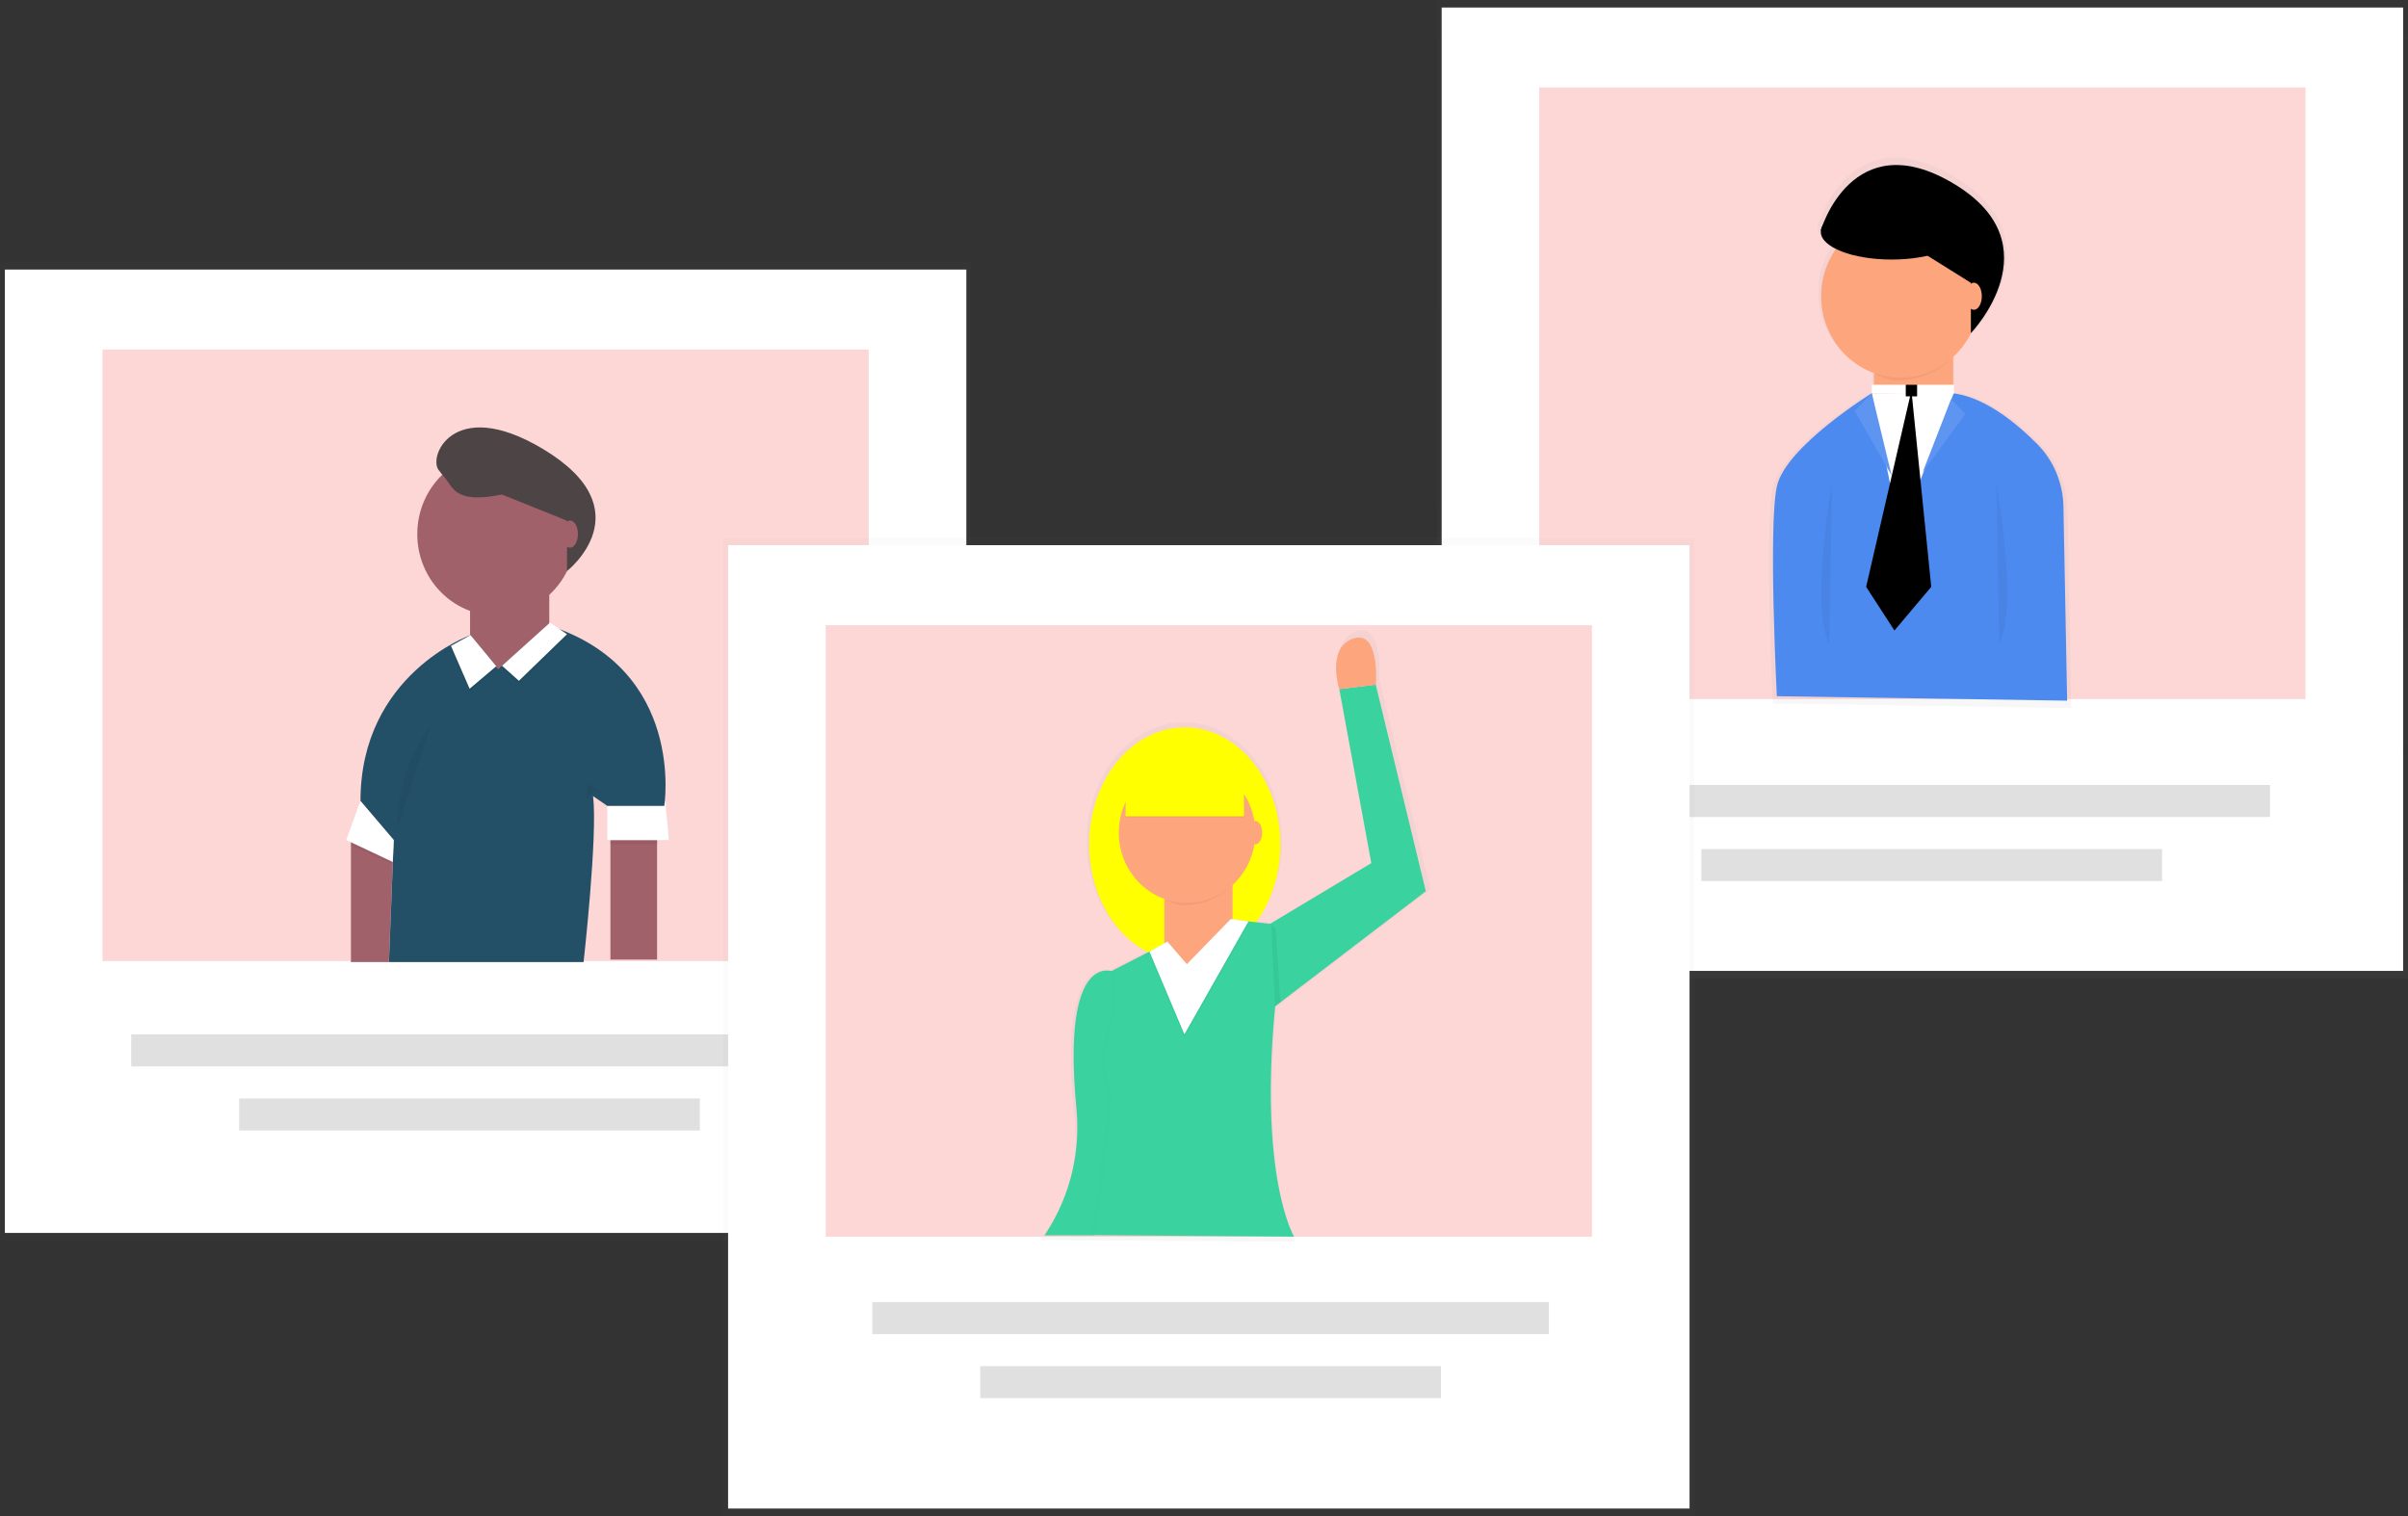<svg width="810" height="510" viewBox="0 0 810 510" fill="none" xmlns="http://www.w3.org/2000/svg">
<rect x="0" y="0" width="810" height="510" fill="#333333" stroke="none"/>
<g opacity="0.5">
<path opacity="0.5" d="M810 0H483.305V329.134H810V0Z" fill="url(#paint0_linear)"/>
</g>
<path d="M808.361 2.532H484.944V326.602H808.361V2.532Z" fill="white"/>
<g opacity="0.5">
<path opacity="0.5" d="M775.525 29.441H517.78V235.161H775.525V29.441Z" fill="#F25F5C"/>
</g>
<g opacity="0.5">
<path opacity="0.5" d="M695.472 171.106C695.331 162.991 692.107 155.255 686.488 149.554C681.427 144.443 674.622 138.578 667.248 135.03H667.203C664.08 133.466 660.733 132.427 657.291 131.951V119.358C659.806 117.042 661.885 114.268 663.422 111.176V112.185C663.422 112.185 675.168 99.985 674.899 85.668C675.071 77.071 671.051 67.611 657.568 59.498C626.259 40.718 614.266 68.027 611.983 74.346C611.835 74.652 611.725 74.975 611.653 75.308L611.563 75.601C611.525 75.897 611.525 76.197 611.563 76.493V76.493V76.586C611.553 76.745 611.553 76.904 611.563 77.063C611.563 79.172 613.308 81.112 616.265 82.697C613.94 86.265 612.44 90.333 611.88 94.588C611.319 98.844 611.713 103.175 613.031 107.25C614.349 111.325 616.556 115.036 619.483 118.099C622.41 121.163 625.98 123.497 629.92 124.923V133.005L629.314 131.828C629.314 131.828 625.129 134.406 619.731 138.362C610.687 144.99 598.23 155.488 596.358 164.163C593.364 178.018 596.358 236.654 596.358 236.654L696.722 238.193L695.472 171.106ZM663.572 111.076L663.609 111.038L663.572 111.076ZM611.825 77.502V77.548V77.502ZM612.013 77.956V78.017V77.956ZM612.252 78.402L612.297 78.479L612.252 78.402ZM612.544 78.841L612.604 78.926L612.544 78.841ZM612.888 79.272L612.971 79.365L612.888 79.272ZM613.285 79.695L613.383 79.796L613.285 79.695ZM616.684 82.005L616.789 82.058L616.684 82.005ZM613.734 80.088L613.854 80.196L613.734 80.088ZM614.229 80.496L614.371 80.604L614.229 80.496ZM614.775 80.888L614.94 81.004L614.775 80.888ZM615.366 81.273L615.561 81.389L615.366 81.273ZM616.003 81.643L616.22 81.766L616.003 81.643Z" fill="url(#paint1_linear)"/>
</g>
<path d="M656.999 119.743H630.354V159.922H656.999V119.743Z" fill="#FDA57D"/>
<path opacity="0.05" d="M631.238 126.132C634.023 127.148 635.221 127.956 638.342 127.956C644.905 127.957 651.235 125.456 656.108 120.936V120.652H631.238V126.132Z" fill="black"/>
<path d="M639.233 127.048C653.949 127.048 665.878 114.783 665.878 99.654C665.878 84.525 653.949 72.26 639.233 72.26C624.518 72.26 612.589 84.525 612.589 99.654C612.589 114.783 624.518 127.048 639.233 127.048Z" fill="#FDA57D"/>
<path d="M636.299 87.308C649.451 87.308 660.113 83.141 660.113 78.002C660.113 72.863 649.451 68.696 636.299 68.696C623.146 68.696 612.484 72.863 612.484 78.002C612.484 83.141 623.146 87.308 636.299 87.308Z" fill="black"/>
<path d="M641.06 81.435L662.965 95.144V112.077C662.965 112.077 691.541 82.382 657.253 61.823C622.965 41.264 612.484 77.494 612.484 77.494C612.484 77.494 622.007 85.353 641.06 81.435Z" fill="black"/>
<path d="M663.976 104.218C665.448 104.218 666.641 102.175 666.641 99.654C666.641 97.133 665.448 95.09 663.976 95.09C662.504 95.09 661.311 97.133 661.311 99.654C661.311 102.175 662.504 104.218 663.976 104.218Z" fill="#FDA57D"/>
<g opacity="0.05">
<path opacity="0.05" d="M662.966 95.143L648.382 86.022C644.421 86.898 640.38 87.329 636.329 87.308C623.527 87.308 613.12 83.359 612.544 78.41V78.495C612.534 78.648 612.534 78.803 612.544 78.956C612.544 84.098 623.205 88.262 636.359 88.262C640.422 88.287 644.476 87.856 648.449 86.977L663.025 96.098L662.966 95.143Z" fill="black"/>
<path opacity="0.05" d="M662.966 112.108V113.085C662.966 113.085 674.382 101.216 674.12 87.285C673.851 100.785 662.966 112.108 662.966 112.108Z" fill="black"/>
</g>
<path d="M629.755 132.197C629.755 132.197 600.603 150.178 597.691 163.663C594.779 177.148 597.691 234.199 597.691 234.199L695.345 235.7L694.102 170.413C693.961 162.513 690.816 154.984 685.343 149.439C678.051 142.073 667.023 133.075 655.988 132.197L642.872 157.675L629.755 132.197Z" fill="#4D8AF0"/>
<path opacity="0.05" d="M616.295 162.716C616.295 162.716 608.674 203.842 615.344 216.596Z" fill="black"/>
<path opacity="0.05" d="M671.515 162.716C671.515 162.716 679.136 203.842 672.466 216.596Z" fill="black"/>
<path d="M629.628 132.351L657.306 131.951L639.158 179.357L629.628 132.351Z" fill="white"/>
<path d="M629.628 129.418V132.351H657.253L657.306 129.418H629.628Z" fill="white"/>
<path d="M644.871 129.418H641.06V133.336H644.871V129.418Z" fill="black"/>
<path d="M629.628 132.351L623.916 138.232L636.299 159.922L629.628 132.351Z" fill="#4D8AF0"/>
<path d="M656.295 134.314L661.064 139.209L646.772 158.79L656.295 134.314Z" fill="#4D8AF0"/>
<path opacity="0.1" d="M629.628 132.351L623.916 138.232L636.299 159.922L629.628 132.351Z" fill="white"/>
<path opacity="0.1" d="M656.295 134.314L661.064 139.209L646.772 158.79L656.295 134.314Z" fill="white"/>
<path d="M642.962 131.374L627.727 197.414L637.249 212.1L649.632 197.414L642.962 131.374Z" fill="black"/>
<path d="M763.584 264.056H535.995V274.832H763.584V264.056Z" fill="#E0E0E0"/>
<path d="M727.274 285.607H572.304V296.383H727.274V285.607Z" fill="#E0E0E0"/>
<g opacity="0.5">
<path opacity="0.5" d="M326.695 88.147H0V417.281H326.695V88.147Z" fill="url(#paint2_linear)"/>
</g>
<path d="M325.056 90.679H1.64V414.749H325.056V90.679Z" fill="white"/>
<g opacity="0.5">
<path opacity="0.5" d="M292.22 117.588H34.475V323.308H292.22V117.588Z" fill="#F25F5C"/>
</g>
<path opacity="0.05" d="M159.013 206.15C161.798 207.166 162.996 207.975 166.118 207.975C172.68 207.976 179.01 205.475 183.883 200.955V200.67H159.013V206.15Z" fill="black"/>
<path d="M184.766 199.762H158.122V239.941H184.766V199.762Z" fill="#A0616A"/>
<path d="M167.008 207.067C181.724 207.067 193.653 194.802 193.653 179.673C193.653 164.543 181.724 152.279 167.008 152.279C152.293 152.279 140.364 164.543 140.364 179.673C140.364 194.802 152.293 207.067 167.008 207.067Z" fill="#A0616A"/>
<path d="M221.031 282.583H205.332V322.8H221.031V282.583Z" fill="#A0616A"/>
<path d="M118.047 282.583V323.623H130.819L132.301 285.592L118.047 282.583Z" fill="#A0616A"/>
<path d="M168.828 166.349L190.733 175.162V192.096C190.733 192.096 216.981 171.633 182.67 151.051C151.841 132.578 143.36 154.711 147.947 158.56C147.857 158.659 152.534 164.551 147.947 156.25C147.901 156.378 148.602 159.336 148.607 159.472C148.612 159.608 153.127 164.913 147.947 156.25C148.003 156.374 148.509 159.38 148.607 159.472C152.417 163.159 151.848 169.844 168.828 166.349Z" fill="#4D4545"/>
<path d="M191.744 184.237C193.216 184.237 194.409 182.194 194.409 179.673C194.409 177.152 193.216 175.108 191.744 175.108C190.272 175.108 189.079 177.152 189.079 179.673C189.079 182.194 190.272 184.237 191.744 184.237Z" fill="#A0616A"/>
<path d="M204.269 271.091V282.582H225.021L223.756 269.451L204.269 271.091Z" fill="white"/>
<path d="M167.54 225.132L158.272 213.64C158.272 213.64 121.259 226.771 121.259 269.451L132.436 282.582L130.841 323.623H196.303C196.303 323.623 201.094 280.943 199.5 267.812L204.291 271.098H223.449C223.449 271.098 230.816 225.132 184.519 210.361L167.54 225.132Z" fill="#235067"/>
<path d="M121.236 269.451L116.452 282.582L132.129 289.972L132.413 282.582L121.236 269.451Z" fill="white"/>
<path opacity="0.05" d="M151.691 218.243L157.965 232.675L166.926 225.101L158.272 214.617L151.691 218.243Z" fill="black"/>
<path d="M151.691 217.265L157.965 231.69L166.926 224.123L158.272 213.64L151.691 217.265Z" fill="white"/>
<path opacity="0.05" d="M185.021 210.415L190.733 214.333L174.547 229.996L168.88 224.939L185.021 210.415Z" fill="black"/>
<path d="M185.021 209.437L190.733 213.347L174.547 229.019L168.88 223.962L185.021 209.437Z" fill="white"/>
<path opacity="0.05" d="M133.589 278.957C133.571 266.241 137.585 253.866 145.021 243.705Z" fill="black"/>
<path opacity="0.05" d="M197.404 269.166V263.286L203.116 267.204L199.305 266.226L197.404 269.166Z" fill="black"/>
<path opacity="0.05" d="M205.025 282.875L205.332 283.93H221.031L221.211 282.875H205.025Z" fill="black"/>
<path opacity="0.05" d="M118.047 283.337V284.46L132.047 290.641L131.687 289.725L118.047 283.337Z" fill="black"/>
<path d="M271.722 347.954H44.133V358.73H271.722V347.954Z" fill="#E0E0E0"/>
<path d="M235.412 369.505H80.442V380.281H235.412V369.505Z" fill="#E0E0E0"/>
<g opacity="0.5">
<path opacity="0.5" d="M569.968 180.866H243.273V510H569.968V180.866Z" fill="url(#paint3_linear)"/>
</g>
<path d="M568.329 183.398H244.913V507.468H568.329V183.398Z" fill="white"/>
<g opacity="0.5">
<path opacity="0.5" d="M535.493 210.315H277.749V416.034H535.493V210.315Z" fill="#F25F5C"/>
</g>
<g opacity="0.5">
<path opacity="0.5" d="M429.335 338.733L430.084 338.155L431.154 337.339L481.134 299.17L463.952 228.518C463.952 228.518 463.952 228.434 463.952 228.287C464.095 226.132 464.896 209.453 456.129 212.462C447.564 215.395 450.739 227.718 451.353 229.811L451.45 230.119L462.38 289.533L427.643 310.361L422.822 309.807C428.316 302.058 431.233 292.694 431.139 283.106C431.139 260.938 416.458 242.966 398.341 242.966C380.224 242.966 365.543 260.938 365.543 283.106C365.543 299.708 373.778 313.963 385.524 320.052L373.089 326.448V326.517C369.525 325.748 356.005 325.978 361.485 376.995C362.83 389.354 359.97 401.811 353.392 412.247L349.963 417.15L435.571 417.689H435.833C435.833 417.689 423.713 397.715 429.335 338.733Z" fill="url(#paint4_linear)"/>
</g>
<path d="M374.601 326.871C374.601 326.871 356.933 319.028 362.084 372.931C363.482 387.301 360.085 401.734 352.449 413.856L351.363 415.572H367.788L380.156 402.103L374.601 326.871Z" fill="#3AD29F"/>
<path d="M462.829 230.543C462.829 230.543 462.829 230.466 462.829 230.319L450.477 231.813L450.566 232.12L461.28 290.356L424.536 312.393L426.033 340.726L479.614 299.801L462.829 230.543Z" fill="#3AD29F"/>
<path d="M398.535 323.4C416.29 323.4 430.682 305.783 430.682 284.052C430.682 262.322 416.29 244.705 398.535 244.705C380.781 244.705 366.388 262.322 366.388 284.052C366.388 305.783 380.781 323.4 398.535 323.4Z" fill="#FFFF00"/>
<path d="M414.609 297.43H391.648V332.059H414.609V297.43Z" fill="#FDA57D"/>
<path d="M398.535 326.586L392.412 317.142L374.04 326.586V342.211C374.04 342.211 367.369 354.296 372.804 368.212C371.307 388.671 367.25 415.488 367.25 415.488L435.309 416.003C435.309 416.003 423.061 395.814 429.185 336.008L427.688 310.823L413.913 309.283L398.535 326.586Z" fill="#3AD29F"/>
<path opacity="0.05" d="M427.62 310.815L429.155 312.385L430.682 337.208L428.901 338.571L427.62 310.815Z" fill="black"/>
<path opacity="0.05" d="M392.411 302.941C394.807 303.811 395.848 304.481 398.535 304.481C404.191 304.481 409.646 302.326 413.845 298.431V298.184H392.411V302.941Z" fill="black"/>
<path d="M399.299 303.726C411.98 303.726 422.26 293.157 422.26 280.119C422.26 267.082 411.98 256.512 399.299 256.512C386.618 256.512 376.338 267.082 376.338 280.119C376.338 293.157 386.618 303.726 399.299 303.726Z" fill="#FDA57D"/>
<path d="M422.268 284.052C423.537 284.052 424.566 282.291 424.566 280.119C424.566 277.947 423.537 276.186 422.268 276.186C420.998 276.186 419.969 277.947 419.969 280.119C419.969 282.291 420.998 284.052 422.268 284.052Z" fill="#FDA57D"/>
<path opacity="0.05" d="M379.25 272.73V273.839H418.667V274.947H378.711L379.25 272.73Z" fill="black"/>
<path d="M418.442 254.149H378.636V274.608H418.442V254.149Z" fill="#FFFF00"/>
<path d="M455.156 214.802C446.763 217.681 449.87 229.758 450.469 231.813L462.822 230.319C462.986 228.203 463.773 211.854 455.156 214.802Z" fill="#FDA57D"/>
<g opacity="0.05">
<path opacity="0.05" d="M368.605 415.488C368.605 415.488 372.632 388.671 374.159 368.212C368.762 354.357 375.425 342.211 375.425 342.211V326.586L392.561 317.773L392.15 317.142L373.785 326.586V342.211C373.785 342.211 367.122 354.334 372.52 368.212C371.023 388.671 366.965 415.488 366.965 415.488L435.025 416.003L368.605 415.488Z" fill="black"/>
<path opacity="0.05" d="M399.92 326.548L415.081 309.407L413.591 309.237L399.224 325.478L399.92 326.548Z" fill="black"/>
</g>
<path opacity="0.05" d="M386.647 320.96L398.408 348.808L419.969 310.777L414.01 309.992L399.232 325.178L392.666 317.589L386.647 320.96Z" fill="black"/>
<path d="M386.647 320.113L398.408 347.969L419.969 309.938L414.01 309.145L399.232 324.339L392.666 316.742L386.647 320.113Z" fill="white"/>
<path d="M521.022 438.009H293.433V448.785H521.022V438.009Z" fill="#E0E0E0"/>
<path d="M484.712 459.561H329.742V470.337H484.712V459.561Z" fill="#E0E0E0"/>
<defs>
<linearGradient id="paint0_linear" x1="646.652" y1="329.134" x2="646.652" y2="0" gradientUnits="userSpaceOnUse">
<stop stop-color="#808080" stop-opacity="0.25"/>
<stop offset="0.54" stop-color="#808080" stop-opacity="0.12"/>
<stop offset="1" stop-color="#808080" stop-opacity="0.1"/>
</linearGradient>
<linearGradient id="paint1_linear" x1="87425" y1="57068.4" x2="101239" y2="57068.4" gradientUnits="userSpaceOnUse">
<stop stop-color="#808080" stop-opacity="0.25"/>
<stop offset="0.54" stop-color="#808080" stop-opacity="0.12"/>
<stop offset="1" stop-color="#808080" stop-opacity="0.1"/>
</linearGradient>
<linearGradient id="paint2_linear" x1="71281.6" y1="178522" x2="71281.6" y2="37780.6" gradientUnits="userSpaceOnUse">
<stop stop-color="#808080" stop-opacity="0.25"/>
<stop offset="0.54" stop-color="#808080" stop-opacity="0.12"/>
<stop offset="1" stop-color="#808080" stop-opacity="0.1"/>
</linearGradient>
<linearGradient id="paint3_linear" x1="177684" y1="218262" x2="177684" y2="77520.8" gradientUnits="userSpaceOnUse">
<stop stop-color="#808080" stop-opacity="0.25"/>
<stop offset="0.54" stop-color="#808080" stop-opacity="0.12"/>
<stop offset="1" stop-color="#808080" stop-opacity="0.1"/>
</linearGradient>
<linearGradient id="paint4_linear" x1="69412.7" y1="108726" x2="92392.5" y2="108726" gradientUnits="userSpaceOnUse">
<stop stop-color="#808080" stop-opacity="0.25"/>
<stop offset="0.54" stop-color="#808080" stop-opacity="0.12"/>
<stop offset="1" stop-color="#808080" stop-opacity="0.1"/>
</linearGradient>
</defs>
</svg>
